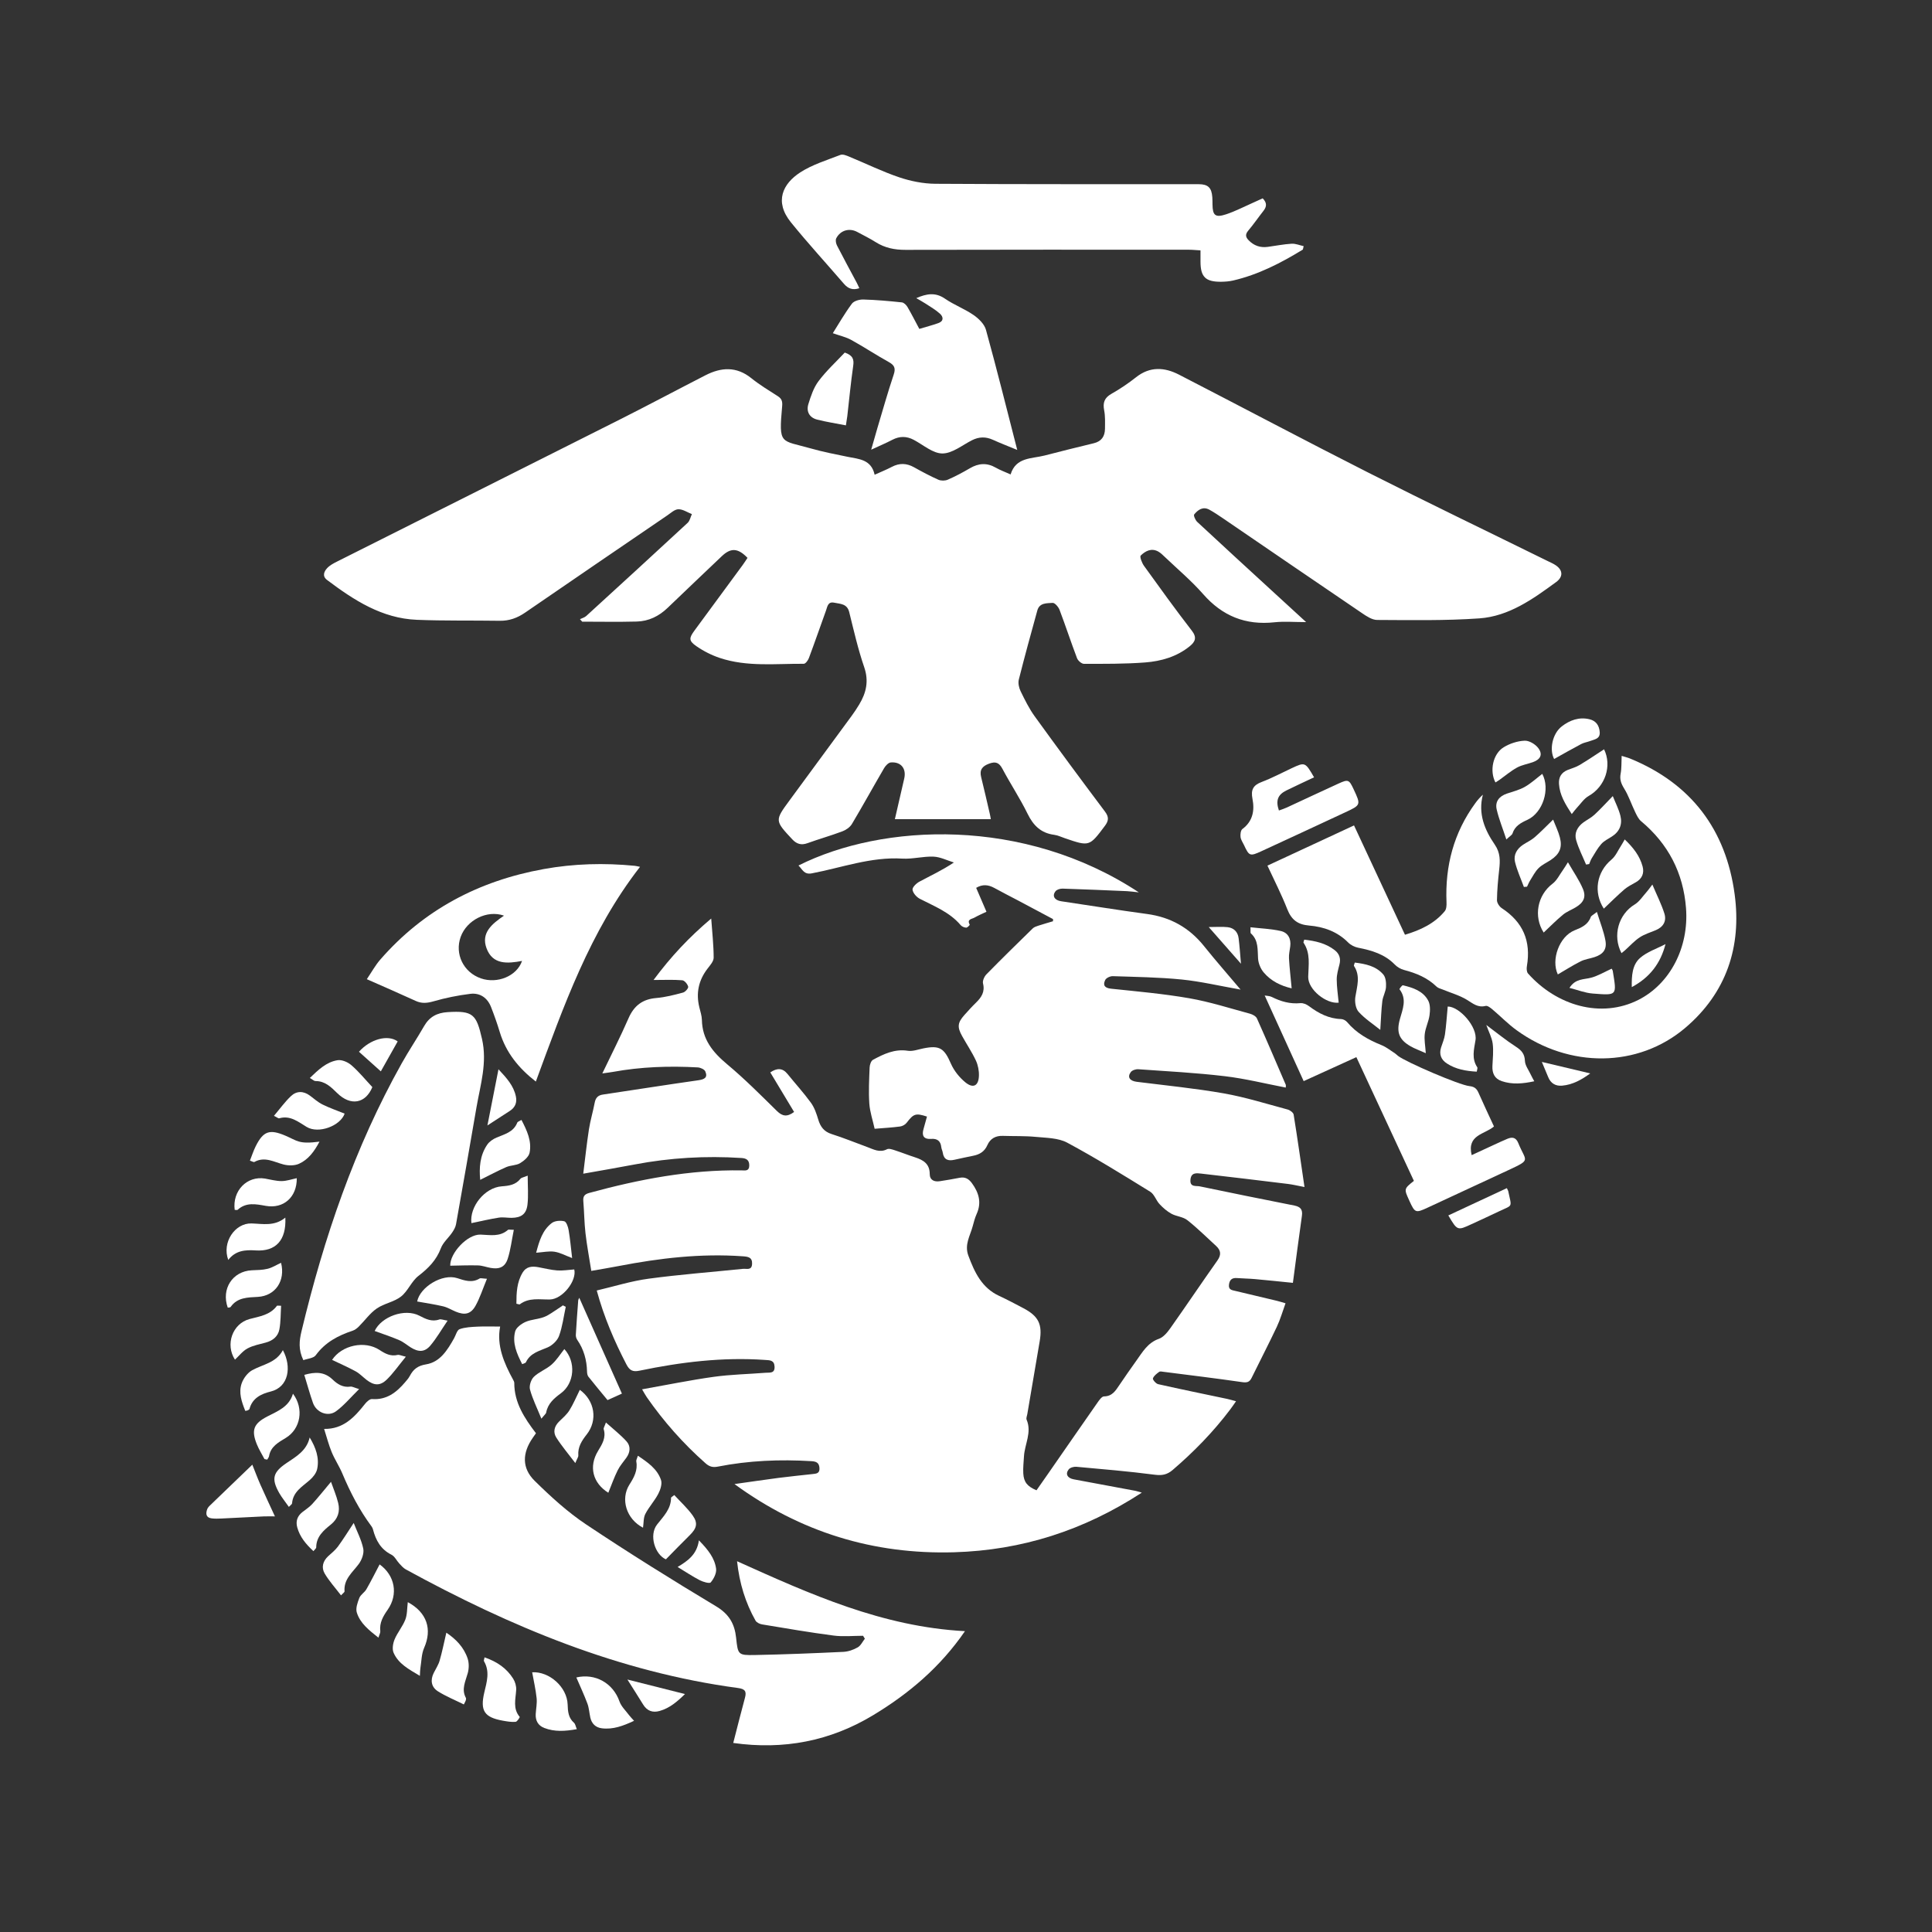 <?xml version="1.0" encoding="utf-8"?>
<!-- Generator: Adobe Illustrator 16.0.0, SVG Export Plug-In . SVG Version: 6.00 Build 0)  -->
<!DOCTYPE svg PUBLIC "-//W3C//DTD SVG 1.1//EN" "http://www.w3.org/Graphics/SVG/1.1/DTD/svg11.dtd">
<svg version="1.1" id="Layer_1" xmlns="http://www.w3.org/2000/svg" xmlns:xlink="http://www.w3.org/1999/xlink" x="0px" y="0px"
	 width="80px" height="80px" viewBox="0 0 80 80" enable-background="new 0 0 80 80" xml:space="preserve">
<rect x="0" y="0" width="80" height="80" fill="#333333" stroke="none"/>
<path fill-rule="evenodd" clip-rule="evenodd" fill="#FFFFFF" d="M40.421,36.764c0.139,0.322,0.277,0.643,0.426,0.989
	c-0.186,0.089-0.348,0.158-0.5,0.245c-0.104,0.06-0.324,0.061-0.191,0.291c0.007,0.012-0.098,0.125-0.147,0.123
	c-0.079-0.003-0.179-0.044-0.229-0.103c-0.455-0.539-1.093-0.782-1.693-1.092c-0.135-0.07-0.283-0.237-0.301-0.375
	c-0.013-0.1,0.158-0.267,0.284-0.334c0.458-0.247,0.932-0.463,1.429-0.794c-0.28-0.085-0.559-0.23-0.842-0.242
	c-0.429-0.019-0.866,0.107-1.294,0.081c-1.3-0.079-2.506,0.375-3.75,0.611c-0.327,0.062-0.389-0.173-0.55-0.325
	c3.478-1.747,9.322-2.033,14.094,1.112c-0.223-0.023-0.357-0.044-0.492-0.05c-0.887-0.038-1.774-0.077-2.662-0.105
	c-0.099-0.003-0.235,0.035-0.292,0.104c-0.16,0.195-0.044,0.379,0.23,0.419c1.186,0.175,2.37,0.368,3.558,0.528
	c0.973,0.131,1.75,0.57,2.362,1.335c0.47,0.587,0.968,1.153,1.509,1.795c-0.883-0.156-1.652-0.338-2.432-0.417
	c-0.949-0.095-1.906-0.107-2.86-0.139c-0.106-0.004-0.273,0.073-0.314,0.159c-0.104,0.214-0.025,0.332,0.245,0.36
	c1.082,0.114,2.169,0.209,3.239,0.396c0.85,0.148,1.68,0.415,2.516,0.641c0.106,0.029,0.242,0.104,0.283,0.194
	c0.408,0.911,0.799,1.829,1.193,2.745c0.011,0.027,0.001,0.062,0.001,0.118c-0.849-0.163-1.68-0.371-2.523-0.471
	c-1.189-0.141-2.388-0.204-3.583-0.288c-0.104-0.008-0.255,0.041-0.312,0.118c-0.155,0.211-0.04,0.367,0.252,0.403
	c1.201,0.151,2.407,0.269,3.598,0.478c0.894,0.158,1.768,0.433,2.647,0.669c0.097,0.026,0.233,0.127,0.247,0.21
	c0.157,0.971,0.294,1.946,0.449,2.999c-0.301-0.057-0.489-0.104-0.68-0.127c-1.199-0.147-2.399-0.292-3.6-0.429
	c-0.196-0.023-0.416-0.049-0.442,0.254c-0.028,0.319,0.228,0.242,0.388,0.275c1.304,0.27,2.607,0.538,3.914,0.794
	c0.258,0.052,0.351,0.167,0.313,0.43c-0.131,0.918-0.249,1.839-0.373,2.771c-0.587-0.059-1.083-0.112-1.578-0.156
	c-0.243-0.022-0.488-0.023-0.732-0.042c-0.203-0.017-0.31,0.062-0.337,0.27c-0.028,0.216,0.123,0.229,0.263,0.262
	c0.572,0.136,1.146,0.271,1.718,0.409c0.106,0.026,0.211,0.06,0.361,0.103c-0.122,0.335-0.215,0.666-0.359,0.971
	c-0.336,0.712-0.7,1.411-1.046,2.119c-0.088,0.181-0.199,0.203-0.397,0.174c-1.076-0.156-2.156-0.286-3.234-0.424
	c-0.066-0.008-0.153-0.031-0.196,0c-0.103,0.074-0.221,0.163-0.259,0.271c-0.017,0.052,0.124,0.217,0.215,0.238
	c0.953,0.215,1.911,0.41,2.866,0.612c0.108,0.023,0.213,0.057,0.361,0.095c-0.089,0.127-0.161,0.235-0.239,0.338
	c-0.699,0.927-1.503,1.752-2.385,2.508c-0.232,0.198-0.441,0.236-0.746,0.197c-1.077-0.14-2.161-0.231-3.244-0.329
	c-0.104-0.009-0.257,0.034-0.316,0.109c-0.15,0.19-0.05,0.363,0.209,0.411c0.852,0.159,1.703,0.317,2.554,0.476
	c0.064,0.012,0.126,0.036,0.265,0.075c-2.403,1.566-4.972,2.387-7.772,2.469c-3.339,0.097-6.37-0.833-9.095-2.824
	c0.609-0.086,1.218-0.176,1.829-0.256c0.462-0.06,0.927-0.105,1.391-0.157c0.155-0.018,0.317-0.015,0.299-0.255
	c-0.016-0.22-0.137-0.268-0.329-0.28c-1.304-0.08-2.6-0.027-3.882,0.226c-0.208,0.041-0.351,0-0.508-0.14
	c-0.921-0.814-1.729-1.727-2.43-2.734c-0.055-0.079-0.099-0.165-0.196-0.327c1.021-0.181,1.985-0.38,2.958-0.516
	c0.714-0.1,1.439-0.113,2.159-0.17c0.163-0.014,0.382,0.04,0.369-0.252c-0.012-0.275-0.198-0.266-0.395-0.279
	c-1.756-0.123-3.484,0.088-5.197,0.445c-0.281,0.059-0.413-0.011-0.542-0.259c-0.502-0.967-0.93-1.962-1.229-3.061
	c0.729-0.171,1.43-0.393,2.149-0.489c1.297-0.175,2.604-0.273,3.906-0.408c0.146-0.015,0.361,0.077,0.377-0.197
	c0.016-0.284-0.167-0.308-0.388-0.323c-1.733-0.124-3.439,0.076-5.136,0.404c-0.358,0.069-0.718,0.128-1.134,0.201
	c-0.084-0.536-0.181-1.045-0.24-1.558c-0.051-0.441-0.053-0.887-0.09-1.33c-0.017-0.201,0.048-0.287,0.251-0.342
	c2.066-0.563,4.154-0.965,6.309-0.932c0.137,0.002,0.305,0.04,0.311-0.192c0.005-0.229-0.109-0.308-0.325-0.321
	c-1.483-0.096-2.954-0.01-4.414,0.267c-0.686,0.13-1.375,0.248-2.135,0.383c0.08-0.635,0.143-1.236,0.235-1.833
	c0.058-0.373,0.169-0.736,0.239-1.107c0.039-0.204,0.136-0.307,0.342-0.337c1.317-0.196,2.632-0.405,3.951-0.592
	c0.251-0.036,0.398-0.111,0.287-0.367c-0.038-0.086-0.202-0.158-0.312-0.165c-1.179-0.066-2.354-0.026-3.52,0.187
	c-0.106,0.019-0.213,0.031-0.432,0.062c0.388-0.81,0.759-1.537,1.085-2.285c0.227-0.52,0.58-0.79,1.148-0.837
	c0.374-0.032,0.745-0.128,1.109-0.226c0.092-0.024,0.229-0.179,0.213-0.244c-0.025-0.105-0.151-0.257-0.245-0.265
	c-0.361-0.031-0.727-0.012-1.189-0.012c0.72-0.97,1.469-1.768,2.388-2.544c0.042,0.593,0.101,1.106,0.101,1.621
	c0,0.152-0.148,0.316-0.255,0.455c-0.371,0.483-0.483,1.013-0.337,1.603c0.042,0.173,0.101,0.347,0.105,0.521
	c0.016,0.806,0.452,1.337,1.043,1.832c0.724,0.604,1.392,1.277,2.065,1.938c0.226,0.222,0.424,0.252,0.71,0.039
	c-0.324-0.539-0.652-1.083-0.986-1.638c0.28-0.188,0.508-0.19,0.717,0.069c0.321,0.398,0.667,0.776,0.967,1.189
	c0.145,0.2,0.23,0.453,0.302,0.694c0.09,0.3,0.239,0.501,0.554,0.601c0.498,0.158,0.981,0.356,1.471,0.536
	c0.265,0.097,0.517,0.249,0.822,0.093c0.08-0.041,0.218,0.009,0.322,0.042c0.285,0.092,0.563,0.204,0.849,0.296
	c0.338,0.11,0.596,0.268,0.598,0.685c0.001,0.254,0.186,0.336,0.419,0.3c0.275-0.042,0.548-0.089,0.821-0.142
	c0.226-0.043,0.375,0.043,0.509,0.226c0.287,0.396,0.406,0.804,0.193,1.275c-0.072,0.161-0.117,0.335-0.163,0.507
	c-0.106,0.397-0.35,0.759-0.179,1.217c0.258,0.693,0.556,1.333,1.277,1.667c0.342,0.159,0.676,0.336,1.01,0.513
	c0.62,0.329,0.784,0.664,0.667,1.362c-0.169,1.008-0.343,2.015-0.514,3.022c-0.013,0.077-0.055,0.167-0.028,0.228
	c0.225,0.53-0.083,1.017-0.11,1.524c-0.013,0.232-0.041,0.466-0.028,0.698c0.019,0.363,0.168,0.543,0.547,0.702
	c0.16-0.229,0.325-0.463,0.488-0.698c0.678-0.977,1.354-1.955,2.035-2.929c0.073-0.104,0.18-0.261,0.273-0.261
	c0.341-0.004,0.478-0.237,0.635-0.468c0.231-0.34,0.464-0.679,0.704-1.012c0.255-0.355,0.468-0.742,0.934-0.905
	c0.189-0.066,0.353-0.27,0.478-0.446c0.655-0.926,1.286-1.867,1.941-2.792c0.171-0.241,0.149-0.424-0.054-0.61
	c-0.394-0.358-0.772-0.738-1.19-1.066c-0.178-0.141-0.451-0.152-0.658-0.265c-0.182-0.101-0.348-0.245-0.49-0.398
	c-0.146-0.157-0.217-0.408-0.387-0.513c-1.133-0.7-2.266-1.403-3.438-2.032c-0.371-0.198-0.859-0.197-1.299-0.239
	c-0.452-0.044-0.911-0.027-1.366-0.042c-0.3-0.01-0.521,0.113-0.641,0.385c-0.115,0.262-0.317,0.386-0.584,0.438
	c-0.261,0.052-0.521,0.109-0.782,0.167c-0.257,0.058-0.437-0.002-0.48-0.295c-0.011-0.077-0.053-0.149-0.061-0.225
	c-0.027-0.258-0.166-0.364-0.422-0.345c-0.309,0.021-0.396-0.135-0.312-0.416c0.05-0.169,0.095-0.339,0.141-0.508
	c-0.47-0.153-0.556-0.118-0.842,0.257c-0.059,0.077-0.175,0.142-0.273,0.154c-0.329,0.044-0.661,0.062-1.052,0.094
	c-0.079-0.359-0.196-0.697-0.22-1.042c-0.034-0.496-0.008-0.997,0.012-1.495c0.004-0.111,0.058-0.276,0.141-0.32
	c0.445-0.24,0.897-0.458,1.441-0.373c0.206,0.031,0.431-0.056,0.646-0.099c0.675-0.136,0.861-0.005,1.138,0.632
	c0.127,0.292,0.351,0.571,0.598,0.774c0.324,0.265,0.546,0.148,0.562-0.266c0.008-0.212-0.037-0.447-0.126-0.638
	c-0.164-0.351-0.384-0.676-0.572-1.016c-0.207-0.372-0.185-0.552,0.098-0.869c0.155-0.174,0.312-0.348,0.479-0.51
	c0.226-0.221,0.377-0.448,0.291-0.795c-0.027-0.11,0.052-0.288,0.141-0.378c0.63-0.643,1.273-1.272,1.917-1.901
	c0.057-0.056,0.146-0.085,0.225-0.111c0.204-0.067,0.41-0.124,0.615-0.186c0.001-0.03,0.001-0.06,0.001-0.089
	c-0.478-0.255-0.956-0.51-1.435-0.764c-0.333-0.176-0.671-0.346-1.002-0.529C40.92,36.632,40.684,36.607,40.421,36.764z"/>
<path fill-rule="evenodd" clip-rule="evenodd" fill="#FFFFFF" d="M30.953,23.1c-0.395-0.411-0.692-0.425-1.065-0.069
	c-0.748,0.713-1.499,1.423-2.244,2.14c-0.36,0.346-0.786,0.554-1.281,0.566c-0.751,0.02-1.503,0.005-2.255,0.005
	c-0.031-0.034-0.062-0.068-0.093-0.103c0.087-0.043,0.19-0.069,0.26-0.132c1.403-1.281,2.804-2.565,4.198-3.856
	c0.092-0.085,0.119-0.241,0.177-0.363c-0.186-0.072-0.373-0.203-0.557-0.201c-0.155,0.002-0.312,0.152-0.458,0.252
	c-1.964,1.339-3.929,2.679-5.888,4.026c-0.324,0.223-0.659,0.346-1.055,0.34c-1.143-0.018-2.288,0.006-3.43-0.04
	c-1.447-0.058-2.606-0.812-3.718-1.649c-0.206-0.155-0.131-0.347,0.002-0.49c0.109-0.118,0.265-0.2,0.411-0.273
	c3.909-1.965,7.821-3.924,11.729-5.892c1.18-0.595,2.347-1.218,3.522-1.82c0.651-0.334,1.283-0.378,1.899,0.116
	c0.345,0.277,0.728,0.51,1.102,0.749c0.166,0.106,0.196,0.224,0.178,0.416c-0.146,1.622-0.067,1.39,1.188,1.747
	c0.501,0.143,1.015,0.242,1.527,0.347c0.466,0.094,0.975,0.105,1.115,0.742c0.275-0.125,0.5-0.214,0.712-0.326
	c0.313-0.165,0.61-0.156,0.918,0.016c0.329,0.184,0.663,0.363,1.008,0.516c0.11,0.049,0.279,0.047,0.39-0.001
	c0.314-0.137,0.62-0.3,0.917-0.474c0.357-0.21,0.703-0.235,1.069-0.025c0.181,0.104,0.38,0.175,0.616,0.281
	c0.219-0.719,0.87-0.645,1.408-0.783c0.677-0.174,1.355-0.346,2.035-0.508c0.325-0.078,0.461-0.29,0.465-0.6
	c0.002-0.255,0.014-0.516-0.034-0.764c-0.061-0.315,0.009-0.517,0.3-0.682c0.356-0.202,0.701-0.434,1.022-0.688
	c0.577-0.456,1.18-0.415,1.78-0.105c2.607,1.342,5.196,2.718,7.812,4.043c2.467,1.249,4.96,2.447,7.441,3.669
	c0.12,0.059,0.244,0.11,0.353,0.186c0.296,0.206,0.295,0.478,0.008,0.688c-0.965,0.707-1.956,1.418-3.183,1.505
	c-1.404,0.098-2.817,0.071-4.227,0.065c-0.209,0-0.438-0.152-0.626-0.28c-1.922-1.303-3.837-2.616-5.755-3.925
	c-0.183-0.125-0.369-0.25-0.562-0.357c-0.27-0.151-0.477-0.001-0.635,0.192c-0.036,0.042,0.047,0.236,0.124,0.308
	c1.016,0.947,2.041,1.884,3.064,2.824c0.457,0.419,0.914,0.837,1.447,1.327c-0.499,0-0.907-0.036-1.308,0.007
	c-1.2,0.13-2.162-0.258-2.96-1.17c-0.482-0.549-1.048-1.025-1.579-1.531c-0.088-0.084-0.177-0.174-0.282-0.231
	c-0.283-0.153-0.533-0.015-0.721,0.17c-0.049,0.049,0.051,0.308,0.139,0.429c0.649,0.901,1.299,1.804,1.979,2.682
	c0.22,0.284,0.137,0.46-0.085,0.641c-0.538,0.438-1.186,0.623-1.852,0.674c-0.841,0.064-1.687,0.057-2.531,0.057
	c-0.098-0.001-0.247-0.13-0.286-0.232c-0.252-0.664-0.473-1.34-0.725-2.005c-0.046-0.12-0.195-0.293-0.285-0.287
	c-0.236,0.018-0.544-0.012-0.634,0.312c-0.263,0.953-0.526,1.905-0.767,2.864c-0.037,0.146,0.005,0.34,0.074,0.481
	c0.174,0.357,0.352,0.72,0.584,1.041c0.957,1.324,1.928,2.637,2.909,3.943c0.167,0.222,0.157,0.378,0.001,0.587
	c-0.646,0.863-0.643,0.865-1.66,0.517c-0.147-0.05-0.293-0.121-0.444-0.141c-0.547-0.072-0.864-0.385-1.102-0.873
	c-0.312-0.637-0.708-1.233-1.041-1.861c-0.139-0.262-0.287-0.313-0.559-0.21c-0.276,0.104-0.396,0.254-0.322,0.552
	c0.125,0.507,0.241,1.016,0.359,1.524c0.018,0.074,0.029,0.15,0.041,0.219c-1.321,0-2.63,0-3.972,0
	c0.125-0.541,0.257-1.11,0.387-1.679c0.095-0.414-0.132-0.703-0.556-0.669c-0.099,0.008-0.218,0.134-0.277,0.236
	c-0.448,0.767-0.876,1.546-1.331,2.31c-0.08,0.134-0.242,0.249-0.392,0.305c-0.477,0.18-0.97,0.318-1.45,0.492
	c-0.256,0.093-0.447,0.036-0.627-0.156c-0.729-0.781-0.731-0.779-0.111-1.622c0.855-1.164,1.712-2.327,2.566-3.492
	c0.111-0.152,0.216-0.309,0.313-0.471c0.292-0.484,0.406-0.97,0.208-1.547c-0.256-0.744-0.431-1.516-0.621-2.281
	c-0.087-0.351-0.368-0.336-0.622-0.389c-0.263-0.055-0.28,0.162-0.337,0.32c-0.238,0.658-0.466,1.319-0.711,1.974
	c-0.035,0.096-0.141,0.238-0.213,0.236c-1.163-0.009-2.341,0.136-3.473-0.241c-0.342-0.114-0.678-0.284-0.973-0.489
	c-0.321-0.223-0.308-0.335-0.076-0.649c0.665-0.903,1.331-1.807,1.995-2.712C30.825,23.298,30.889,23.195,30.953,23.1z"/>
<path fill-rule="evenodd" clip-rule="evenodd" fill="#FFFFFF" d="M30.362,72.172c0.167-0.646,0.319-1.259,0.485-1.869
	c0.073-0.267,0.004-0.367-0.286-0.406c-4.932-0.662-9.431-2.545-13.756-4.91c-0.102-0.056-0.185-0.153-0.267-0.24
	c-0.113-0.121-0.192-0.301-0.329-0.37c-0.445-0.222-0.647-0.598-0.765-1.048c-0.011-0.042-0.03-0.085-0.057-0.121
	c-0.504-0.677-0.887-1.419-1.213-2.196c-0.127-0.302-0.314-0.579-0.439-0.882c-0.125-0.303-0.206-0.625-0.314-0.962
	c0.789,0.015,1.255-0.48,1.69-1.032c0.072-0.092,0.201-0.211,0.294-0.204c0.604,0.043,1.009-0.273,1.367-0.694
	c0.072-0.084,0.148-0.17,0.199-0.267c0.146-0.275,0.326-0.419,0.672-0.476c0.582-0.094,0.883-0.592,1.156-1.073
	c0.076-0.133,0.123-0.344,0.232-0.384c0.232-0.083,0.495-0.092,0.747-0.105c0.3-0.015,0.603-0.003,0.932-0.003
	c-0.153,0.78,0.155,1.505,0.542,2.211c0.021,0.038,0.043,0.083,0.043,0.124c-0.001,0.818,0.421,1.455,0.898,2.083
	c-0.046,0.065-0.09,0.127-0.132,0.188c-0.438,0.63-0.459,1.255,0.082,1.786c0.662,0.651,1.36,1.29,2.129,1.803
	c1.764,1.177,3.565,2.3,5.384,3.392c0.535,0.321,0.765,0.727,0.825,1.301c0.074,0.702,0.081,0.726,0.778,0.713
	c1.22-0.024,2.44-0.073,3.659-0.131c0.204-0.009,0.419-0.084,0.598-0.186c0.126-0.071,0.199-0.236,0.296-0.359
	c-0.025-0.041-0.05-0.081-0.075-0.121c-0.407,0-0.82,0.044-1.221-0.009c-0.99-0.129-1.974-0.299-2.959-0.462
	c-0.099-0.016-0.229-0.078-0.273-0.158c-0.417-0.742-0.665-1.539-0.764-2.458c3.036,1.368,6.014,2.714,9.437,2.896
	c-1.023,1.489-2.32,2.585-3.803,3.48C34.374,72.096,32.453,72.467,30.362,72.172z"/>
<path fill-rule="evenodd" clip-rule="evenodd" fill="#FFFFFF" d="M52.482,35.844c1.198-0.557,2.373-1.103,3.585-1.665
	c0.707,1.517,1.408,3.021,2.11,4.527c0.65-0.195,1.225-0.466,1.648-0.977c0.07-0.085,0.077-0.244,0.072-0.367
	c-0.063-1.505,0.299-2.884,1.195-4.108c0.089-0.123,0.19-0.238,0.311-0.348c-0.207,0.787,0.073,1.458,0.493,2.069
	c0.235,0.341,0.223,0.672,0.182,1.039c-0.047,0.418-0.086,0.838-0.092,1.258c-0.002,0.113,0.1,0.269,0.201,0.334
	c0.875,0.574,1.216,1.356,1.038,2.403c-0.017,0.096-0.011,0.235,0.046,0.3c1.183,1.332,3.027,1.877,4.576,1.092
	c1.304-0.662,2.093-2.168,1.967-3.8c-0.113-1.457-0.734-2.656-1.86-3.597c-0.115-0.096-0.185-0.255-0.253-0.396
	c-0.153-0.318-0.264-0.66-0.449-0.958c-0.125-0.203-0.19-0.375-0.145-0.613c0.043-0.225,0.029-0.461,0.042-0.738
	c0.129,0.041,0.243,0.067,0.35,0.111c2.529,1.036,3.969,2.944,4.329,5.62c0.293,2.174-0.342,4.086-2.047,5.533
	c-1.955,1.658-4.8,1.678-6.983,0.095c-0.358-0.259-0.669-0.583-1.009-0.868c-0.077-0.065-0.197-0.156-0.272-0.137
	c-0.326,0.083-0.529-0.104-0.779-0.255c-0.304-0.185-0.661-0.284-0.994-0.422c-0.088-0.036-0.195-0.059-0.259-0.122
	c-0.38-0.37-0.846-0.559-1.348-0.69c-0.138-0.037-0.281-0.12-0.381-0.223c-0.418-0.43-0.952-0.587-1.517-0.698
	c-0.147-0.029-0.308-0.109-0.413-0.215c-0.449-0.454-1.014-0.653-1.617-0.703c-0.473-0.04-0.73-0.236-0.903-0.671
	C53.068,37.046,52.769,36.463,52.482,35.844z"/>
<path fill-rule="evenodd" clip-rule="evenodd" fill="#FFFFFF" d="M35.583,11.934c-0.269,0.091-0.465,0.019-0.635-0.179
	c-0.731-0.849-1.49-1.676-2.195-2.545c-0.705-0.87-0.332-1.607,0.38-2.069c0.502-0.326,1.102-0.507,1.667-0.727
	c0.101-0.039,0.258,0.028,0.376,0.078c0.688,0.283,1.359,0.614,2.062,0.851c0.475,0.16,0.993,0.263,1.491,0.267
	c3.635,0.023,7.269,0.014,10.903,0.017c0.391,0,0.538,0.145,0.567,0.537c0.007,0.1,0.007,0.2,0.008,0.299
	c0.004,0.458,0.116,0.559,0.567,0.41c0.377-0.125,0.733-0.312,1.099-0.473c0.14-0.062,0.278-0.126,0.412-0.187
	c0.186,0.187,0.168,0.347,0.03,0.521c-0.213,0.27-0.408,0.556-0.63,0.819c-0.13,0.155-0.108,0.268,0.021,0.398
	c0.218,0.223,0.479,0.313,0.786,0.272c0.331-0.044,0.659-0.111,0.991-0.131c0.162-0.01,0.329,0.064,0.498,0.1
	c-0.027,0.106-0.026,0.139-0.039,0.146c-0.904,0.553-1.839,1.035-2.88,1.277c-0.161,0.037-0.331,0.05-0.496,0.052
	c-0.649,0.006-0.856-0.201-0.856-0.838c0-0.143,0-0.286,0-0.461c-0.176-0.01-0.327-0.027-0.478-0.027
	c-3.913-0.001-7.824-0.006-11.737,0.005c-0.45,0.001-0.853-0.079-1.233-0.319c-0.244-0.155-0.505-0.281-0.759-0.419
	c-0.326-0.179-0.7-0.079-0.875,0.258c-0.041,0.077-0.013,0.217,0.032,0.303c0.263,0.514,0.54,1.021,0.812,1.531
	C35.512,11.774,35.545,11.854,35.583,11.934z"/>
<path fill-rule="evenodd" clip-rule="evenodd" fill="#FFFFFF" d="M12.561,56.321c-0.213-0.441-0.169-0.81-0.076-1.199
	c0.927-3.87,2.198-7.61,4.151-11.095c0.292-0.522,0.628-1.021,0.927-1.541c0.22-0.383,0.535-0.549,0.974-0.576
	c1.049-0.065,1.188,0.087,1.421,1.107c0.225,0.984-0.064,1.892-0.226,2.825c-0.278,1.618-0.561,3.236-0.849,4.853
	c-0.022,0.122-0.092,0.242-0.164,0.347c-0.15,0.219-0.374,0.405-0.463,0.644c-0.187,0.498-0.52,0.83-0.93,1.147
	c-0.289,0.223-0.434,0.629-0.721,0.854c-0.287,0.225-0.7,0.285-1.004,0.495c-0.284,0.196-0.493,0.498-0.742,0.746
	c-0.072,0.072-0.162,0.142-0.257,0.174c-0.601,0.199-1.136,0.479-1.525,1.012C12.984,56.244,12.734,56.257,12.561,56.321z"/>
<path fill-rule="evenodd" clip-rule="evenodd" fill="#FFFFFF" d="M15.189,40.546c0.206-0.304,0.354-0.578,0.554-0.807
	c1.799-2.069,4.088-3.267,6.766-3.752c1.252-0.227,2.516-0.26,3.782-0.135c0.053,0.005,0.104,0.021,0.211,0.042
	c-2.077,2.67-3.168,5.78-4.314,8.891c-0.708-0.55-1.236-1.197-1.494-2.05c-0.105-0.35-0.228-0.695-0.361-1.036
	c-0.151-0.385-0.459-0.596-0.862-0.546c-0.512,0.063-1.024,0.167-1.521,0.31c-0.263,0.075-0.484,0.098-0.734-0.016
	C16.564,41.148,15.906,40.863,15.189,40.546z M20.87,37.915c-0.706-0.248-1.543,0.185-1.794,0.878
	c-0.255,0.709,0.113,1.467,0.836,1.719c0.679,0.237,1.49-0.093,1.705-0.722c-0.603,0.113-1.219,0.164-1.472-0.528
	C19.913,38.63,20.366,38.259,20.87,37.915z"/>
<path fill-rule="evenodd" clip-rule="evenodd" fill="#FFFFFF" d="M61.862,46.644c-0.383,0.333-1.127,0.337-0.924,1.188
	c0.348-0.161,0.644-0.299,0.941-0.435c0.182-0.083,0.362-0.169,0.547-0.245c0.203-0.082,0.35-0.051,0.445,0.185
	c0.31,0.767,0.554,0.666-0.41,1.115c-1.117,0.52-2.234,1.039-3.352,1.557c-0.49,0.227-0.52,0.214-0.743-0.271
	c-0.004-0.01-0.008-0.021-0.013-0.03c-0.22-0.48-0.22-0.48,0.193-0.811c-0.787-1.693-1.577-3.39-2.382-5.123
	c-0.752,0.343-1.485,0.675-2.182,0.993c-0.536-1.176-1.066-2.341-1.614-3.545c0.087,0.016,0.201,0.014,0.292,0.059
	c0.375,0.188,0.759,0.299,1.187,0.257c0.114-0.011,0.256,0.05,0.353,0.123c0.399,0.299,0.822,0.521,1.336,0.536
	c0.084,0.003,0.19,0.06,0.245,0.126c0.384,0.457,0.879,0.734,1.423,0.953c0.199,0.08,0.374,0.223,0.558,0.341
	c0.046,0.03,0.084,0.072,0.128,0.106c0.34,0.262,2.536,1.207,2.958,1.251c0.191,0.02,0.294,0.094,0.37,0.267
	C61.425,45.712,61.649,46.182,61.862,46.644z"/>
<path fill-rule="evenodd" clip-rule="evenodd" fill="#FFFFFF" d="M42.122,18.631c-0.381-0.158-0.701-0.28-1.011-0.421
	c-0.295-0.134-0.574-0.126-0.863,0.019c-0.404,0.205-0.816,0.548-1.225,0.548c-0.395,0-0.792-0.355-1.185-0.563
	c-0.299-0.159-0.588-0.159-0.89-0.002c-0.264,0.138-0.538,0.253-0.874,0.409c0.097-0.338,0.172-0.611,0.253-0.882
	c0.223-0.745,0.433-1.494,0.68-2.23c0.09-0.27,0.024-0.391-0.21-0.521c-0.524-0.29-1.025-0.624-1.55-0.913
	c-0.225-0.123-0.486-0.179-0.762-0.278c0.23-0.364,0.486-0.812,0.79-1.222c0.084-0.115,0.314-0.178,0.475-0.173
	c0.533,0.015,1.064,0.063,1.594,0.119c0.084,0.009,0.184,0.107,0.232,0.19c0.168,0.287,0.317,0.583,0.491,0.908
	c0.266-0.08,0.531-0.149,0.788-0.24c0.233-0.082,0.208-0.261,0.067-0.389c-0.178-0.162-0.393-0.284-0.595-0.417
	c-0.118-0.077-0.243-0.144-0.386-0.228c0.427-0.186,0.794-0.25,1.189,0.023c0.373,0.257,0.812,0.42,1.184,0.677
	c0.213,0.147,0.447,0.376,0.512,0.611C41.275,15.28,41.681,16.917,42.122,18.631z"/>
<path fill-rule="evenodd" clip-rule="evenodd" fill="#FFFFFF" d="M54.413,32.187c-0.397,0.188-0.777,0.361-1.151,0.546
	c-0.354,0.176-0.445,0.416-0.305,0.828c0.109-0.04,0.221-0.074,0.326-0.123c0.714-0.33,1.426-0.667,2.143-0.993
	c0.402-0.183,0.437-0.164,0.624,0.234c0.304,0.651,0.306,0.654-0.347,0.958c-1.156,0.54-2.313,1.076-3.471,1.61
	c-0.474,0.218-0.507,0.204-0.72-0.254c-0.051-0.111-0.131-0.218-0.144-0.334c-0.013-0.109,0.005-0.277,0.077-0.331
	c0.438-0.325,0.51-0.777,0.417-1.25c-0.074-0.379,0.03-0.566,0.386-0.7c0.425-0.161,0.827-0.377,1.239-0.569
	C54.04,31.552,54.045,31.554,54.413,32.187z"/>
<path fill-rule="evenodd" clip-rule="evenodd" fill="#FFFFFF" d="M34.98,14.599c0.348,0.12,0.386,0.294,0.349,0.553
	c-0.099,0.69-0.165,1.385-0.244,2.078c-0.013,0.107-0.032,0.213-0.058,0.383c-0.418-0.082-0.809-0.141-1.19-0.238
	c-0.321-0.082-0.458-0.334-0.365-0.64c0.103-0.333,0.219-0.685,0.425-0.957C34.218,15.351,34.621,14.982,34.98,14.599z"/>
<path fill-rule="evenodd" clip-rule="evenodd" fill="#FFFFFF" d="M10.448,60.649c0.112,0.279,0.215,0.558,0.335,0.829
	c0.19,0.431,0.392,0.857,0.601,1.312c-0.123,0-0.292-0.006-0.462,0.001c-0.587,0.027-1.174,0.061-1.762,0.088
	c-0.132,0.006-0.267,0.01-0.397-0.007c-0.232-0.029-0.249-0.188-0.187-0.369c0.021-0.061,0.067-0.117,0.115-0.162
	C9.255,61.795,9.822,61.25,10.448,60.649z"/>
<path fill-rule="evenodd" clip-rule="evenodd" fill="#FFFFFF" d="M25.752,57.706c-0.183,0.082-0.412,0.186-0.595,0.269
	c-0.28-0.34-0.54-0.65-0.791-0.967c-0.042-0.053-0.057-0.14-0.058-0.212c-0.011-0.478-0.132-0.919-0.406-1.316
	c-0.04-0.057-0.062-0.141-0.058-0.21c0.027-0.471,0.062-0.942,0.098-1.413c0.003-0.049,0.036-0.096,0.045-0.117
	C24.568,55.046,25.152,56.358,25.752,57.706z"/>
<path fill-rule="evenodd" clip-rule="evenodd" fill="#FFFFFF" d="M23.865,69.46c0.779-0.183,1.52,0.231,1.786,0.992
	c0.074,0.212,0.262,0.386,0.401,0.574c0.05,0.067,0.111,0.125,0.203,0.229c-0.453,0.211-0.869,0.368-1.335,0.31
	c-0.256-0.032-0.419-0.19-0.476-0.444c-0.043-0.194-0.053-0.399-0.122-0.583C24.187,70.177,24.023,69.829,23.865,69.46z"/>
<path fill-rule="evenodd" clip-rule="evenodd" fill="#FFFFFF" d="M62.375,34.76c-0.156-0.473-0.31-0.849-0.4-1.24
	c-0.076-0.326,0.101-0.549,0.42-0.658c0.252-0.085,0.518-0.15,0.746-0.28c0.259-0.148,0.483-0.357,0.721-0.538
	c0.336,0.625,0.028,1.608-0.617,1.904c-0.27,0.123-0.517,0.254-0.615,0.563C62.611,34.574,62.528,34.615,62.375,34.76z"/>
<path fill-rule="evenodd" clip-rule="evenodd" fill="#FFFFFF" d="M66.41,37.625c-0.438-0.677-0.3-1.519,0.32-2.033
	c0.172-0.144,0.269-0.381,0.397-0.577c0.046-0.07,0.085-0.144,0.149-0.256c0.353,0.337,0.622,0.679,0.74,1.117
	c0.074,0.274-0.015,0.502-0.271,0.651c-0.162,0.096-0.338,0.177-0.479,0.298C66.975,37.075,66.703,37.348,66.41,37.625z"/>
<path fill-rule="evenodd" clip-rule="evenodd" fill="#FFFFFF" d="M64.925,35.704c0.237,0.414,0.466,0.739,0.618,1.098
	c0.148,0.348,0.027,0.579-0.308,0.775c-0.172,0.101-0.366,0.175-0.517,0.3c-0.28,0.231-0.536,0.492-0.798,0.738
	c-0.427-0.669-0.262-1.546,0.37-2.025c0.179-0.136,0.287-0.368,0.425-0.559C64.769,35.957,64.815,35.876,64.925,35.704z"/>
<path fill-rule="evenodd" clip-rule="evenodd" fill="#FFFFFF" d="M68.421,36.627c0.193,0.457,0.377,0.817,0.497,1.198
	c0.1,0.313-0.043,0.561-0.357,0.692c-0.225,0.094-0.466,0.165-0.666,0.298c-0.222,0.147-0.405,0.354-0.606,0.533
	c-0.046,0.042-0.096,0.078-0.147,0.12c-0.382-0.73-0.121-1.612,0.549-2.017c0.193-0.117,0.327-0.333,0.484-0.507
	C68.237,36.876,68.289,36.799,68.421,36.627z"/>
<path fill-rule="evenodd" clip-rule="evenodd" fill="#FFFFFF" d="M20.164,52.951c-0.173,0.416-0.289,0.786-0.473,1.117
	c-0.197,0.352-0.448,0.4-0.823,0.243c-0.174-0.073-0.339-0.176-0.52-0.219c-0.353-0.083-0.713-0.135-1.074-0.2
	c0.114-0.594,1.037-1.167,1.658-0.967c0.309,0.1,0.61,0.208,0.926,0.016C19.902,52.913,19.981,52.942,20.164,52.951z"/>
<path fill-rule="evenodd" clip-rule="evenodd" fill="#FFFFFF" d="M66.124,37.761c0.137,0.445,0.283,0.803,0.352,1.176
	c0.07,0.376-0.092,0.579-0.456,0.697c-0.189,0.061-0.395,0.086-0.57,0.174c-0.324,0.163-0.63,0.359-0.944,0.541
	c-0.288-0.608,0.06-1.574,0.697-1.828c0.283-0.112,0.551-0.229,0.667-0.548C65.892,37.914,65.979,37.879,66.124,37.761z"/>
<path fill-rule="evenodd" clip-rule="evenodd" fill="#FFFFFF" d="M20.064,68.627c0.522,0.181,0.917,0.456,1.185,0.882
	c0.083,0.132,0.135,0.314,0.125,0.469c-0.023,0.384-0.146,0.771,0.146,1.115c0.012,0.014-0.105,0.199-0.17,0.205
	c-0.174,0.014-0.354-0.017-0.528-0.048c-0.771-0.139-0.946-0.412-0.768-1.17c0.101-0.43,0.24-0.863-0.013-1.292
	C20.025,68.761,20.051,68.708,20.064,68.627z"/>
<path fill-rule="evenodd" clip-rule="evenodd" fill="#FFFFFF" d="M19.884,48.855c-0.047-0.497-0.016-1.007,0.292-1.458
	c0.088-0.128,0.241-0.232,0.386-0.293c0.336-0.142,0.702-0.225,0.857-0.619c0.015-0.04,0.087-0.058,0.174-0.111
	c0.227,0.44,0.433,0.874,0.336,1.359c-0.034,0.167-0.23,0.334-0.394,0.432c-0.164,0.097-0.391,0.083-0.572,0.162
	C20.61,48.48,20.27,48.664,19.884,48.855z"/>
<path fill-rule="evenodd" clip-rule="evenodd" fill="#FFFFFF" d="M66.421,31.027c0.332,0.682,0.052,1.542-0.637,1.932
	c-0.196,0.11-0.333,0.326-0.495,0.497c-0.063,0.067-0.116,0.142-0.206,0.253c-0.271-0.418-0.5-0.79-0.529-1.251
	c-0.018-0.276,0.1-0.469,0.357-0.575c0.164-0.066,0.34-0.112,0.491-0.202C65.75,31.473,66.085,31.245,66.421,31.027z"/>
<path fill-rule="evenodd" clip-rule="evenodd" fill="#FFFFFF" d="M23.885,71.601c-0.485,0.087-0.919,0.115-1.346-0.049
	c-0.257-0.099-0.371-0.303-0.356-0.577c0.013-0.221,0.06-0.445,0.037-0.662c-0.038-0.359-0.121-0.714-0.184-1.068
	c0.71-0.039,1.445,0.609,1.469,1.337c0.008,0.281,0.028,0.55,0.264,0.756C23.823,71.386,23.835,71.484,23.885,71.601z"/>
<path fill-rule="evenodd" clip-rule="evenodd" fill="#FFFFFF" d="M61.149,44.375c-0.449-0.025-0.867-0.098-1.238-0.34
	c-0.238-0.155-0.329-0.379-0.239-0.662c0.057-0.179,0.135-0.356,0.161-0.54c0.053-0.378,0.077-0.761,0.114-1.155
	c0.482-0.002,1.241,0.842,1.15,1.396c-0.063,0.384-0.168,0.757,0.073,1.119C61.192,44.227,61.16,44.295,61.149,44.375z"/>
<path fill-rule="evenodd" clip-rule="evenodd" fill="#FFFFFF" d="M53.485,40.925c-0.438-0.1-0.857-0.297-1.163-0.665
	c-0.125-0.15-0.214-0.369-0.228-0.563c-0.026-0.375,0.024-0.757-0.297-1.047c-0.028-0.025-0.009-0.102-0.018-0.254
	c0.437,0.05,0.852,0.064,1.251,0.154c0.302,0.067,0.438,0.317,0.396,0.64c-0.022,0.165-0.062,0.331-0.052,0.494
	C53.397,40.088,53.445,40.489,53.485,40.925z"/>
<path fill-rule="evenodd" clip-rule="evenodd" fill="#FFFFFF" d="M18.482,67.606c0.392,0.262,0.725,0.601,0.881,1.067
	c0.062,0.186,0.059,0.42,0.005,0.611c-0.094,0.341-0.271,0.662-0.077,1.021c0.014,0.025,0.005,0.066-0.002,0.098
	c-0.007,0.031-0.026,0.059-0.082,0.174c-0.361-0.179-0.736-0.331-1.073-0.543c-0.276-0.175-0.324-0.461-0.173-0.764
	c0.084-0.169,0.193-0.331,0.244-0.509C18.311,68.394,18.385,68.018,18.482,67.606z"/>
<path fill-rule="evenodd" clip-rule="evenodd" fill="#FFFFFF" d="M21.276,50.924c-0.088,0.434-0.132,0.827-0.252,1.197
	c-0.113,0.349-0.348,0.444-0.709,0.38c-0.175-0.031-0.346-0.098-0.52-0.103c-0.381-0.011-0.765,0.006-1.152,0.012
	c-0.017-0.513,0.703-1.305,1.253-1.288c0.395,0.013,0.796,0.105,1.136-0.195C21.056,50.905,21.115,50.924,21.276,50.924z"/>
<path fill-rule="evenodd" clip-rule="evenodd" fill="#FFFFFF" d="M21.851,48.681c0,0.454,0.033,0.83-0.009,1.196
	c-0.045,0.396-0.26,0.547-0.659,0.551c-0.177,0.001-0.358-0.036-0.53-0.008c-0.38,0.06-0.755,0.149-1.133,0.227
	c-0.084-0.674,0.546-1.473,1.258-1.524c0.292-0.021,0.571-0.057,0.772-0.312C21.59,48.761,21.681,48.751,21.851,48.681z"/>
<path fill-rule="evenodd" clip-rule="evenodd" fill="#FFFFFF" d="M18.534,54.685c-0.268,0.394-0.464,0.739-0.717,1.036
	c-0.236,0.275-0.489,0.271-0.806,0.075c-0.16-0.1-0.306-0.229-0.478-0.302c-0.333-0.143-0.679-0.256-1.019-0.381
	c0.278-0.594,1.244-0.949,1.853-0.632c0.26,0.136,0.512,0.263,0.821,0.157C18.255,54.613,18.344,54.655,18.534,54.685z"/>
<path fill-rule="evenodd" clip-rule="evenodd" fill="#FFFFFF" d="M16.805,56.178c-0.303,0.368-0.521,0.688-0.794,0.951
	c-0.278,0.268-0.528,0.244-0.836,0.006c-0.149-0.116-0.282-0.259-0.445-0.349c-0.319-0.174-0.653-0.32-0.979-0.476
	c0.396-0.603,1.347-0.821,1.971-0.407c0.229,0.152,0.456,0.27,0.745,0.201C16.531,56.09,16.608,56.133,16.805,56.178z"/>
<path fill-rule="evenodd" clip-rule="evenodd" fill="#FFFFFF" d="M23.427,54.113c-0.088,0.405-0.138,0.823-0.279,1.208
	c-0.071,0.193-0.279,0.388-0.472,0.472c-0.347,0.15-0.72,0.231-0.9,0.618c-0.014,0.03-0.075,0.039-0.154,0.075
	c-0.223-0.434-0.416-0.874-0.29-1.355c0.042-0.161,0.258-0.317,0.431-0.394c0.239-0.105,0.523-0.108,0.769-0.204
	c0.209-0.081,0.393-0.23,0.586-0.351c0.065-0.04,0.127-0.086,0.19-0.13C23.348,54.073,23.388,54.092,23.427,54.113z"/>
<path fill-rule="evenodd" clip-rule="evenodd" fill="#FFFFFF" d="M15.719,64.779c0.631,0.452,0.783,1.237,0.333,1.878
	c-0.188,0.268-0.346,0.539-0.305,0.886c0.008,0.067-0.038,0.139-0.077,0.269c-0.392-0.31-0.755-0.594-0.895-1.038
	c-0.056-0.176,0.03-0.417,0.104-0.607c0.053-0.136,0.215-0.225,0.291-0.357C15.361,65.479,15.531,65.136,15.719,64.779z"/>
<path fill-rule="evenodd" clip-rule="evenodd" fill="#FFFFFF" d="M16.886,66.341c0.798,0.43,1.015,1.125,0.676,1.895
	c-0.11,0.25-0.108,0.548-0.153,0.825c-0.014,0.082-0.013,0.166-0.023,0.333c-0.464-0.278-0.889-0.5-1.088-0.957
	c-0.067-0.152-0.027-0.389,0.042-0.555c0.119-0.284,0.331-0.53,0.443-0.816C16.866,66.854,16.853,66.604,16.886,66.341z"/>
<path fill-rule="evenodd" clip-rule="evenodd" fill="#FFFFFF" d="M54.006,38.909c0.457,0.053,0.893,0.146,1.263,0.436
	c0.192,0.15,0.258,0.348,0.195,0.592c-0.052,0.204-0.114,0.414-0.113,0.62c0.001,0.32,0.051,0.639,0.081,0.961
	c-0.511,0.061-1.273-0.538-1.262-1.072c0.011-0.486,0.104-0.971-0.194-1.411C53.965,39.018,53.99,38.975,54.006,38.909z"/>
<path fill-rule="evenodd" clip-rule="evenodd" fill="#FFFFFF" d="M23.779,52.565c0.113,0.464-0.485,1.236-1.016,1.244
	c-0.428,0.006-0.859-0.087-1.239,0.2c-0.018,0.014-0.062-0.01-0.141-0.025c0-0.448,0.016-0.891,0.26-1.294
	c0.152-0.25,0.39-0.265,0.645-0.219c0.261,0.046,0.522,0.116,0.786,0.135C23.297,52.622,23.526,52.582,23.779,52.565z"/>
<path fill-rule="evenodd" clip-rule="evenodd" fill="#FFFFFF" d="M27.921,61.907c0.256,0.28,0.543,0.539,0.762,0.846
	c0.229,0.321,0.162,0.537-0.125,0.819c-0.327,0.32-0.645,0.652-0.985,0.997c-0.453-0.199-0.709-1-0.365-1.442
	c0.266-0.34,0.576-0.638,0.579-1.109C27.789,61.997,27.835,61.978,27.921,61.907z"/>
<path fill-rule="evenodd" clip-rule="evenodd" fill="#FFFFFF" d="M59.039,43.61c-0.256-0.115-0.455-0.184-0.635-0.288
	c-0.477-0.276-0.587-0.581-0.439-1.117c0.114-0.414,0.304-0.829-0.015-1.243c-0.01-0.013,0.108-0.172,0.142-0.164
	c0.415,0.1,0.833,0.234,1.047,0.635c0.089,0.166,0.082,0.407,0.055,0.605c-0.036,0.261-0.166,0.51-0.197,0.771
	C58.967,43.048,59.018,43.295,59.039,43.61z"/>
<path fill-rule="evenodd" clip-rule="evenodd" fill="#FFFFFF" d="M64.311,33.938c0.096,0.249,0.216,0.488,0.281,0.741
	c0.109,0.422-0.017,0.695-0.386,0.936c-0.167,0.109-0.358,0.195-0.497,0.333c-0.143,0.141-0.237,0.331-0.346,0.504
	c-0.052,0.083-0.089,0.176-0.132,0.264c-0.043,0.004-0.087,0.007-0.13,0.011c-0.126-0.345-0.283-0.683-0.368-1.038
	c-0.069-0.292,0.079-0.542,0.333-0.71c0.157-0.104,0.334-0.184,0.476-0.306C63.793,34.457,64.022,34.217,64.311,33.938z"/>
<path fill-rule="evenodd" clip-rule="evenodd" fill="#FFFFFF" d="M66.782,32.964c0.109,0.275,0.248,0.54,0.317,0.822
	c0.087,0.354-0.038,0.654-0.361,0.857c-0.149,0.094-0.318,0.177-0.433,0.306c-0.154,0.174-0.268,0.387-0.393,0.587
	c-0.046,0.074-0.073,0.161-0.108,0.243c-0.043,0.006-0.086,0.013-0.129,0.02c-0.14-0.338-0.312-0.668-0.411-1.018
	c-0.083-0.288,0.054-0.545,0.299-0.725c0.152-0.111,0.327-0.196,0.463-0.323C66.268,33.51,66.489,33.264,66.782,32.964z"/>
<path fill-rule="evenodd" clip-rule="evenodd" fill="#FFFFFF" d="M24.009,57.55c0.619,0.446,0.749,1.258,0.287,1.845
	c-0.203,0.258-0.376,0.52-0.349,0.871c0.005,0.063-0.05,0.132-0.125,0.316c-0.3-0.396-0.568-0.71-0.787-1.056
	c-0.142-0.224-0.086-0.467,0.118-0.665c0.151-0.146,0.316-0.288,0.426-0.463C23.742,58.135,23.862,57.845,24.009,57.55z"/>
<path fill-rule="evenodd" clip-rule="evenodd" fill="#FFFFFF" d="M22.418,58.744c-0.185-0.455-0.368-0.82-0.472-1.207
	c-0.042-0.155,0.042-0.411,0.161-0.527c0.209-0.204,0.513-0.31,0.734-0.506c0.205-0.181,0.354-0.425,0.527-0.642
	c0.488,0.53,0.423,1.413-0.142,1.83c-0.281,0.208-0.54,0.424-0.609,0.794C22.608,58.542,22.543,58.587,22.418,58.744z"/>
<path fill-rule="evenodd" clip-rule="evenodd" fill="#FFFFFF" d="M26.626,63.259c-0.693-0.359-0.942-1.186-0.562-1.786
	c0.187-0.295,0.352-0.588,0.283-0.959c-0.01-0.054,0.032-0.119,0.066-0.235c0.418,0.28,0.802,0.547,0.957,1.001
	c0.055,0.163-0.023,0.405-0.111,0.574c-0.152,0.292-0.385,0.541-0.536,0.833C26.64,62.848,26.656,63.059,26.626,63.259z"/>
<path fill-rule="evenodd" clip-rule="evenodd" fill="#FFFFFF" d="M11.961,62.397c-0.148-0.212-0.288-0.382-0.396-0.57
	c-0.337-0.591-0.267-0.863,0.3-1.245c0.401-0.27,0.833-0.513,0.958-1.059c0.256,0.422,0.407,0.847,0.31,1.307
	c-0.035,0.167-0.169,0.335-0.303,0.453c-0.313,0.276-0.699,0.485-0.737,0.971C12.09,62.287,12.037,62.316,11.961,62.397z"/>
<path fill-rule="evenodd" clip-rule="evenodd" fill="#FFFFFF" d="M57.155,42.645c-0.302-0.244-0.639-0.46-0.897-0.747
	c-0.125-0.139-0.167-0.419-0.136-0.617c0.069-0.438,0.22-0.866-0.057-1.285c-0.012-0.019,0.014-0.061,0.034-0.138
	c0.443,0.055,0.876,0.141,1.18,0.493c0.104,0.12,0.123,0.347,0.112,0.521c-0.012,0.195-0.127,0.382-0.151,0.577
	C57.195,41.809,57.186,42.173,57.155,42.645z"/>
<path fill-rule="evenodd" clip-rule="evenodd" fill="#FFFFFF" d="M13.706,61.359c0.095,0.275,0.224,0.57,0.298,0.878
	c0.083,0.346-0.007,0.651-0.304,0.891c-0.303,0.244-0.605,0.5-0.606,0.946c0,0.042-0.061,0.084-0.116,0.155
	c-0.308-0.287-0.561-0.585-0.67-0.984c-0.068-0.249,0-0.461,0.204-0.625c0.138-0.112,0.294-0.207,0.413-0.337
	C13.181,62,13.42,61.7,13.706,61.359z"/>
<path fill-rule="evenodd" clip-rule="evenodd" fill="#FFFFFF" d="M13.229,47.273c-0.217,0.412-0.466,0.744-0.847,0.916
	c-0.182,0.083-0.436,0.081-0.636,0.031c-0.401-0.102-0.78-0.345-1.212-0.106c-0.032,0.017-0.097-0.027-0.185-0.055
	c0.083-0.21,0.146-0.409,0.238-0.593c0.317-0.635,0.578-0.716,1.222-0.444C12.318,47.236,12.354,47.387,13.229,47.273z"/>
<path fill-rule="evenodd" clip-rule="evenodd" fill="#FFFFFF" d="M11.344,46.204c0.246-0.29,0.45-0.576,0.701-0.814
	c0.234-0.224,0.52-0.222,0.79-0.021c0.168,0.125,0.33,0.271,0.516,0.364c0.294,0.146,0.608,0.253,0.92,0.38
	c-0.175,0.503-1.076,0.852-1.576,0.549c-0.348-0.21-0.674-0.487-1.132-0.356C11.524,46.317,11.468,46.264,11.344,46.204z"/>
<path fill-rule="evenodd" clip-rule="evenodd" fill="#FFFFFF" d="M15.418,45.015c-0.28,0.679-0.895,0.796-1.453,0.25
	c-0.254-0.249-0.503-0.502-0.9-0.501c-0.063,0-0.127-0.067-0.235-0.128c0.354-0.34,0.687-0.661,1.147-0.735
	c0.179-0.029,0.428,0.079,0.574,0.207C14.856,44.371,15.114,44.69,15.418,45.015z"/>
<path fill-rule="evenodd" clip-rule="evenodd" fill="#FFFFFF" d="M10.951,60.417c-0.106-0.203-0.23-0.399-0.316-0.612
	c-0.239-0.591-0.13-0.86,0.434-1.152c0.429-0.222,0.9-0.396,1.062-0.943c0.467,0.621,0.315,1.459-0.294,1.829
	c-0.304,0.185-0.626,0.352-0.696,0.755c-0.008,0.051-0.05,0.097-0.076,0.146C11.027,60.432,10.989,60.424,10.951,60.417z"/>
<path fill-rule="evenodd" clip-rule="evenodd" fill="#FFFFFF" d="M14.646,63.063c0.137,0.354,0.32,0.697,0.396,1.063
	c0.039,0.194-0.06,0.464-0.185,0.634c-0.26,0.352-0.633,0.631-0.59,1.138c0.002,0.028-0.053,0.062-0.146,0.162
	c-0.239-0.313-0.489-0.587-0.675-0.901c-0.147-0.248-0.081-0.514,0.144-0.721c0.139-0.127,0.291-0.248,0.401-0.396
	C14.204,63.752,14.394,63.444,14.646,63.063z"/>
<path fill-rule="evenodd" clip-rule="evenodd" fill="#FFFFFF" d="M11.815,50.418c0.046,0.94-0.398,1.413-1.228,1.359
	c-0.432-0.028-0.833,0-1.135,0.394c-0.272-0.732,0.28-1.531,0.962-1.511C10.883,50.674,11.364,50.79,11.815,50.418z"/>
<path fill-rule="evenodd" clip-rule="evenodd" fill="#FFFFFF" d="M11.638,52.289c0.188,0.745-0.235,1.369-0.958,1.412
	c-0.422,0.025-0.849,0.016-1.131,0.418c-0.018,0.025-0.079,0.02-0.118,0.028c-0.278-0.778,0.199-1.508,0.994-1.547
	c0.221-0.01,0.447-0.01,0.659-0.063C11.276,52.489,11.453,52.375,11.638,52.289z"/>
<path fill-rule="evenodd" clip-rule="evenodd" fill="#FFFFFF" d="M10.156,58.421c-0.146-0.368-0.287-0.752-0.147-1.144
	c0.074-0.208,0.244-0.434,0.433-0.539c0.444-0.245,0.994-0.305,1.271-0.832c0.371,0.687,0.246,1.531-0.506,1.715
	c-0.387,0.095-0.76,0.269-0.877,0.723c-0.006,0.023-0.048,0.042-0.076,0.056C10.234,58.411,10.21,58.411,10.156,58.421z"/>
<path fill-rule="evenodd" clip-rule="evenodd" fill="#FFFFFF" d="M9.718,50.097c-0.102-0.791,0.511-1.417,1.253-1.295
	c0.229,0.038,0.458,0.105,0.688,0.104c0.209-0.001,0.418-0.076,0.63-0.12c0.009,0.785-0.548,1.277-1.285,1.146
	c-0.408-0.073-0.812-0.159-1.164,0.163C9.817,50.115,9.759,50.097,9.718,50.097z"/>
<path fill-rule="evenodd" clip-rule="evenodd" fill="#FFFFFF" d="M25.189,61.812c-0.64-0.399-0.823-1.079-0.425-1.732
	c0.169-0.277,0.34-0.549,0.234-0.9c-0.014-0.049,0.037-0.117,0.092-0.277c0.315,0.283,0.608,0.51,0.853,0.781
	c0.179,0.199,0.155,0.452-0.006,0.677c-0.122,0.171-0.267,0.332-0.359,0.519C25.431,61.174,25.321,61.489,25.189,61.812z"/>
<path fill-rule="evenodd" clip-rule="evenodd" fill="#FFFFFF" d="M11.64,54.069c-0.021,0.333-0.013,0.66-0.071,0.975
	c-0.054,0.292-0.27,0.47-0.565,0.549c-0.256,0.069-0.527,0.12-0.756,0.243c-0.2,0.108-0.35,0.308-0.519,0.464
	c-0.408-0.624-0.106-1.49,0.603-1.681c0.413-0.111,0.853-0.164,1.135-0.549C11.479,54.056,11.529,54.069,11.64,54.069z"/>
<path fill-rule="evenodd" clip-rule="evenodd" fill="#FFFFFF" d="M63.531,44.773c-0.484,0.104-0.918,0.14-1.349-0.006
	c-0.293-0.099-0.398-0.325-0.384-0.625c0.014-0.31,0.05-0.624,0.011-0.928c-0.032-0.248-0.162-0.483-0.265-0.772
	c0.434,0.322,0.813,0.634,1.223,0.898c0.232,0.15,0.365,0.294,0.377,0.59c0.007,0.188,0.151,0.372,0.236,0.556
	C63.419,44.572,63.466,44.652,63.531,44.773z"/>
<path fill-rule="evenodd" clip-rule="evenodd" fill="#FFFFFF" d="M12.6,56.931c0.437-0.126,0.825-0.141,1.167,0.188
	c0.204,0.196,0.433,0.343,0.743,0.298c0.073-0.011,0.156,0.042,0.36,0.102c-0.359,0.353-0.625,0.676-0.953,0.917
	c-0.334,0.246-0.814,0.056-0.956-0.34C12.829,57.722,12.725,57.337,12.6,56.931z"/>
<path fill-rule="evenodd" clip-rule="evenodd" fill="#FFFFFF" d="M64.353,31.428c-0.201-0.373-0.083-1.04,0.317-1.35
	c0.332-0.257,0.717-0.399,1.149-0.295c0.27,0.065,0.401,0.257,0.422,0.531c0.021,0.285-0.213,0.298-0.391,0.368
	c-0.124,0.047-0.261,0.066-0.376,0.127C65.097,31.007,64.727,31.22,64.353,31.428z"/>
<path fill-rule="evenodd" clip-rule="evenodd" fill="#FFFFFF" d="M61.923,32.399c-0.251-0.476-0.107-1.183,0.342-1.457
	c0.253-0.155,0.572-0.259,0.867-0.271c0.188-0.009,0.446,0.146,0.565,0.306c0.197,0.264,0.091,0.47-0.223,0.582
	c-0.219,0.078-0.458,0.115-0.658,0.225c-0.262,0.144-0.493,0.343-0.738,0.517C62.029,32.336,61.976,32.365,61.923,32.399z"/>
<path fill-rule="evenodd" clip-rule="evenodd" fill="#FFFFFF" d="M62.396,49.198c0.046,0.1,0.053,0.109,0.056,0.12
	c0.149,0.709,0.203,0.56-0.378,0.84c-0.38,0.183-0.764,0.357-1.146,0.534c-0.581,0.269-0.582,0.269-0.956-0.364
	C60.779,49.951,61.58,49.578,62.396,49.198z"/>
<path fill-rule="evenodd" clip-rule="evenodd" fill="#FFFFFF" d="M25.98,69.546c0.793,0.2,1.562,0.394,2.383,0.601
	c-0.324,0.317-0.636,0.583-1.048,0.7c-0.287,0.082-0.521,0-0.683-0.264C26.423,70.244,26.209,69.909,25.98,69.546z"/>
<path fill-rule="evenodd" clip-rule="evenodd" fill="#FFFFFF" d="M23.691,52.094c-0.281-0.105-0.501-0.229-0.733-0.263
	c-0.227-0.034-0.466,0.021-0.757,0.042c0.128-0.489,0.262-0.934,0.645-1.228c0.125-0.097,0.358-0.114,0.519-0.075
	c0.087,0.021,0.159,0.232,0.181,0.367C23.607,51.293,23.639,51.655,23.691,52.094z"/>
<path fill-rule="evenodd" clip-rule="evenodd" fill="#FFFFFF" d="M28.058,64.885c0.43-0.256,0.802-0.523,0.882-1.103
	c0.387,0.396,0.654,0.74,0.712,1.175c0.024,0.181-0.095,0.416-0.222,0.566c-0.05,0.059-0.313-0.018-0.451-0.088
	C28.676,65.279,28.392,65.087,28.058,64.885z"/>
<path fill-rule="evenodd" clip-rule="evenodd" fill="#FFFFFF" d="M20.183,46.602c0.155-0.785,0.299-1.519,0.458-2.325
	c0.335,0.36,0.628,0.677,0.721,1.126c0.052,0.252-0.03,0.455-0.252,0.598C20.822,46.185,20.537,46.372,20.183,46.602z"/>
<path fill-rule="evenodd" clip-rule="evenodd" fill="#FFFFFF" d="M64.988,40.906c0.25-0.395,0.598-0.339,0.902-0.423
	c0.292-0.081,0.561-0.243,0.845-0.372c0.017,0.034,0.041,0.062,0.046,0.092c0.167,1.031,0.198,1.016-0.833,0.937
	C65.631,41.115,65.323,40.99,64.988,40.906z"/>
<path fill-rule="evenodd" clip-rule="evenodd" fill="#FFFFFF" d="M15.769,44.363c-0.306-0.275-0.607-0.544-0.905-0.812
	c0.46-0.519,1.193-0.728,1.603-0.428C16.225,43.551,15.982,43.983,15.769,44.363z"/>
<path fill-rule="evenodd" clip-rule="evenodd" fill="#FFFFFF" d="M68.965,39.094c-0.206,0.798-0.647,1.378-1.396,1.78
	c-0.01-0.47,0.019-0.918,0.336-1.201C68.198,39.412,68.607,39.282,68.965,39.094z"/>
<path fill-rule="evenodd" clip-rule="evenodd" fill="#FFFFFF" d="M65.848,44.448c-0.355,0.259-0.724,0.468-1.165,0.507
	c-0.27,0.023-0.471-0.095-0.576-0.355c-0.083-0.204-0.169-0.407-0.262-0.628C64.516,44.131,65.168,44.286,65.848,44.448z"/>
<path fill-rule="evenodd" clip-rule="evenodd" fill="#FFFFFF" d="M51.386,39.906c-0.472-0.537-0.874-0.994-1.335-1.519
	c0.316,0,0.555-0.021,0.788,0.006c0.255,0.03,0.419,0.199,0.45,0.459C51.328,39.167,51.349,39.487,51.386,39.906z"/>
</svg>
